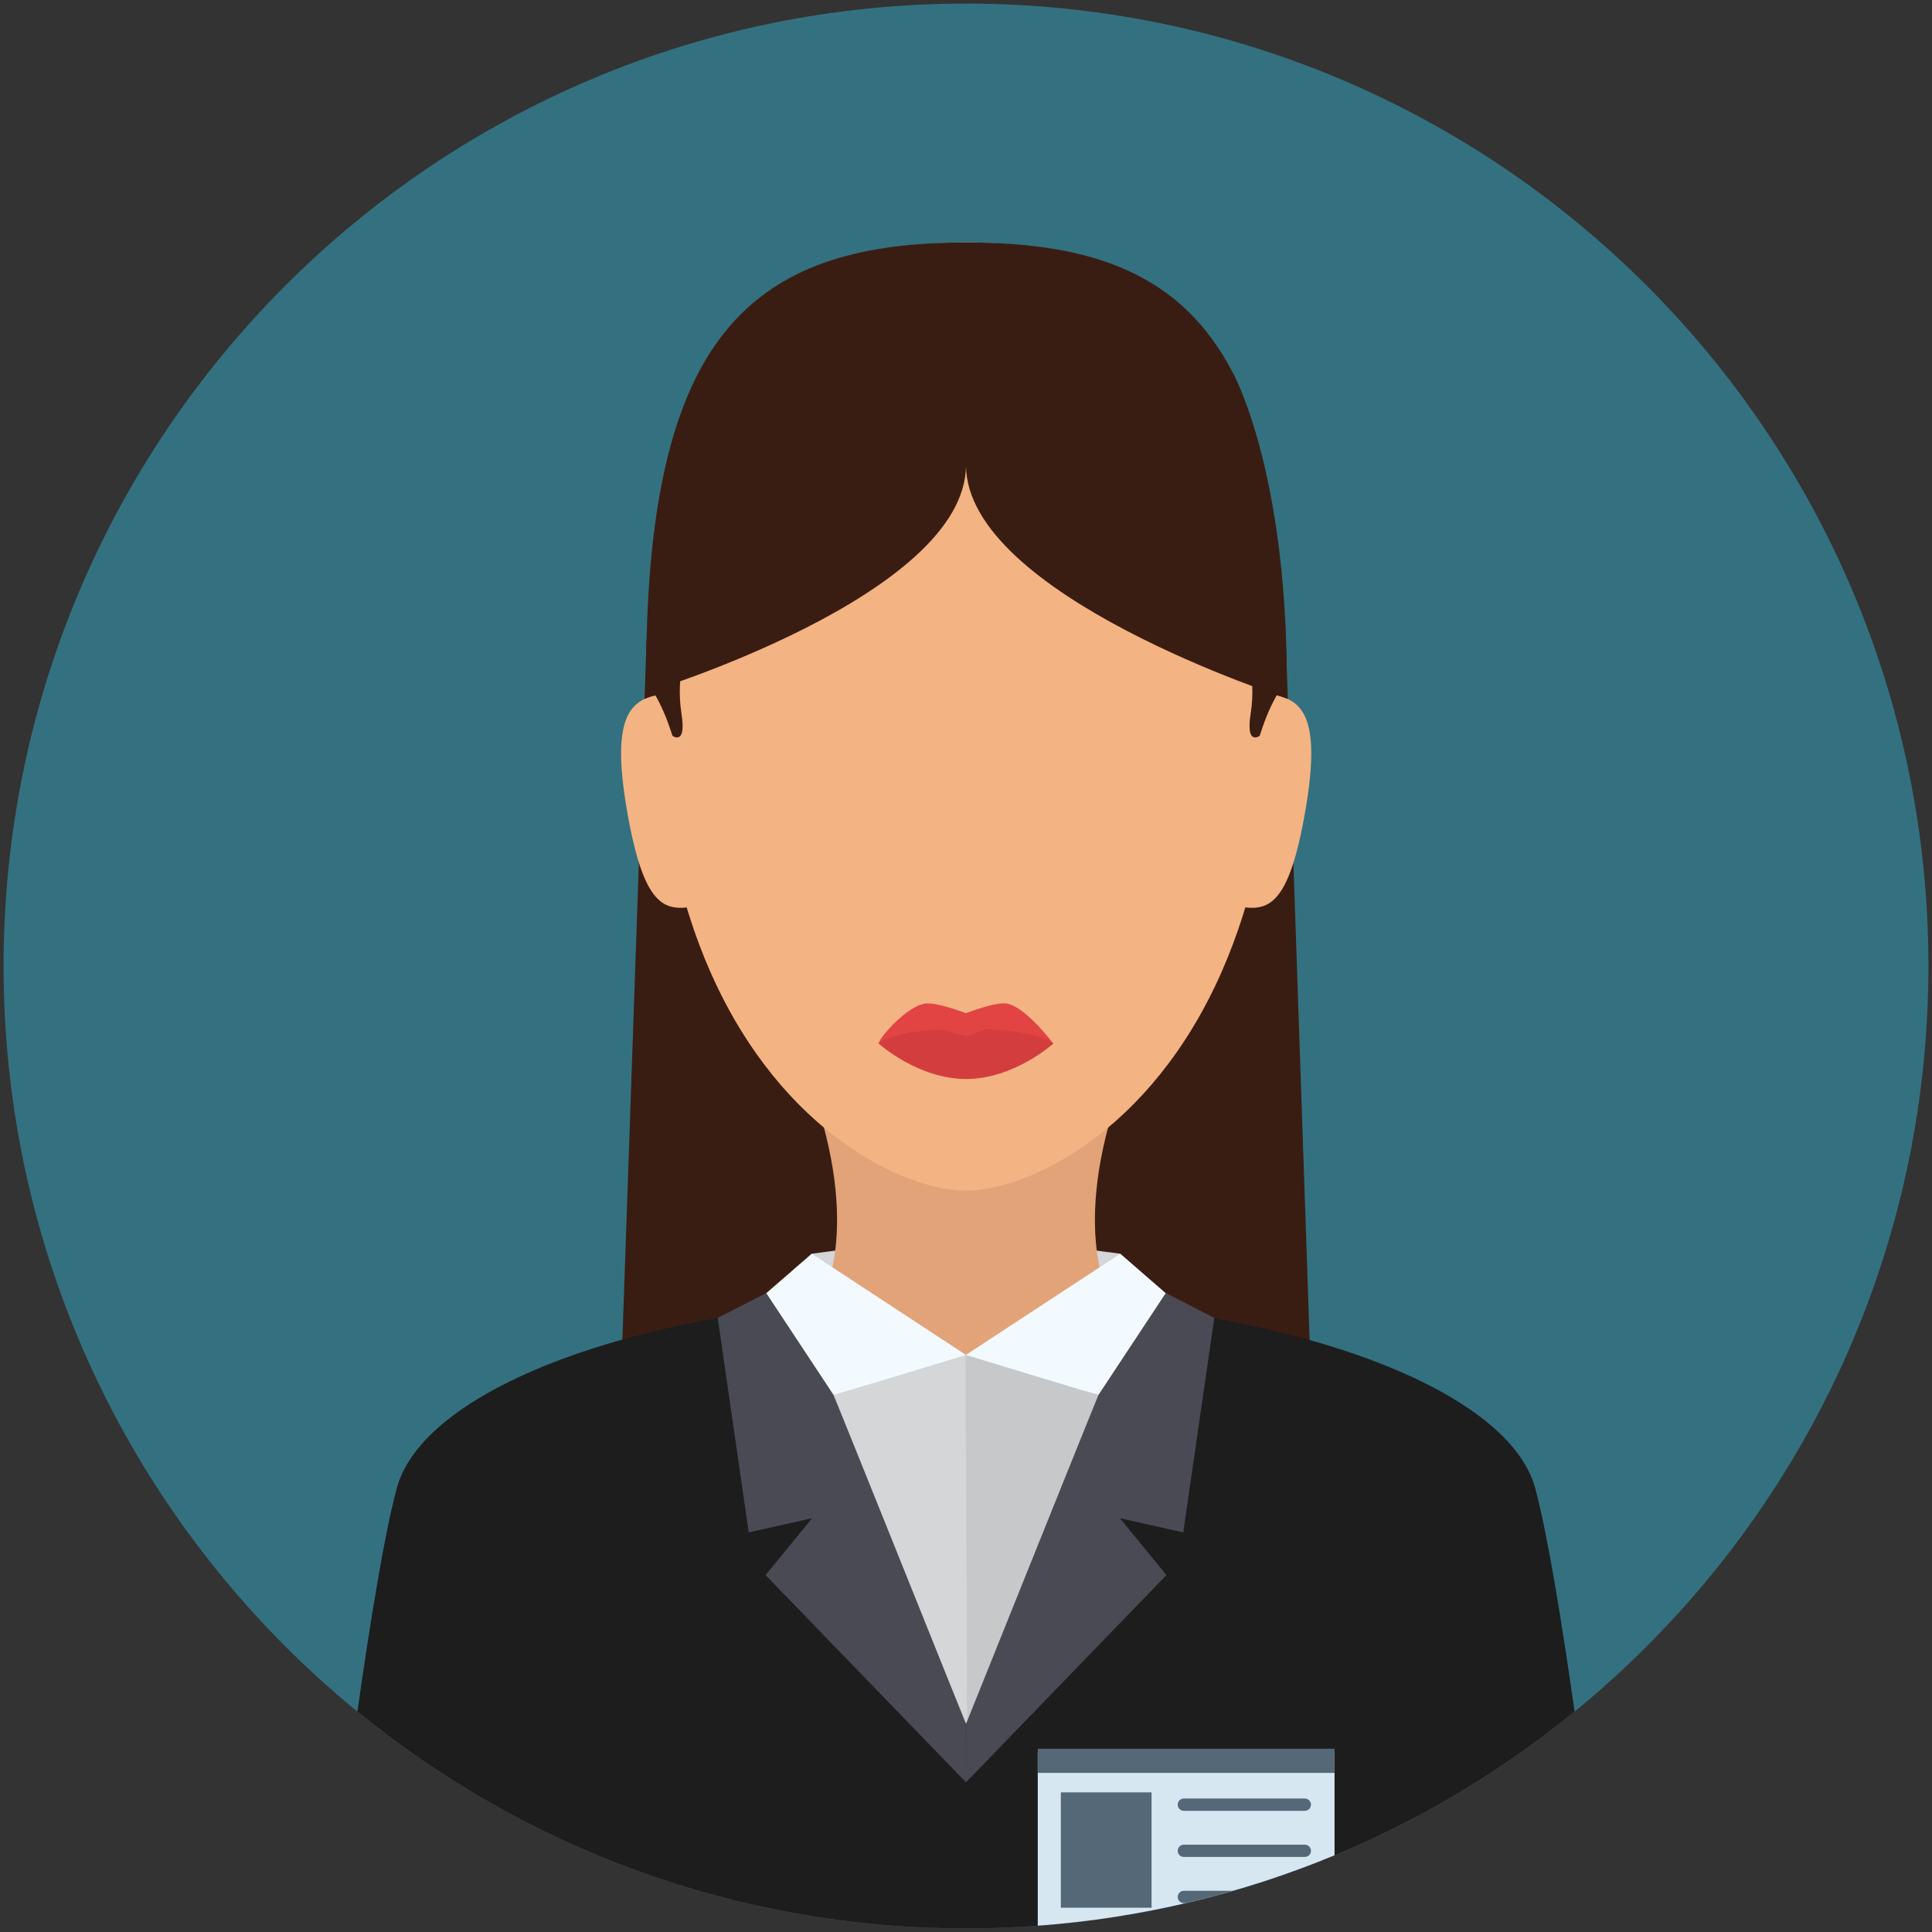 <?xml version="1.0" encoding="UTF-8"?>
<svg width="498px" height="498px" viewBox="0 0 498 498" version="1.1" xmlns="http://www.w3.org/2000/svg" xmlns:xlink="http://www.w3.org/1999/xlink">
    <rect x="0" y="0" width="498" height="498" fill="#333333" stroke="none"/>
    <!-- Generator: Sketch 41 (35326) - http://www.bohemiancoding.com/sketch -->
    <title>female01</title>
    <desc>Created with Sketch.</desc>
    <defs></defs>
    <g id="Page-1" stroke="none" stroke-width="1" fill="none" fill-rule="evenodd">
        <g id="female01">
            <g id="Layer_1">
                <g id="Group">
                    <path d="M497.079,249.006 C497.079,111.984 386.009,0.924 249.003,0.924 C111.991,0.924 0.921,111.984 0.921,249.006 C0.921,386.007 111.991,497.076 249.003,497.076 C386.009,497.076 497.079,386.007 497.079,249.006 L497.079,249.006 Z" id="Shape" fill="#337180"></path>
                    <path d="M338,357.735 C338,357.735 314.603,381.192 249,381.192 C183.397,381.192 160,357.735 160,357.735 L166.667,164.834 L331.236,159.154 L338,357.735 L338,357.735 Z" id="Shape" fill="#3A1D12"></path>
                    <path d="M248.666,334.321 C171.5,334.321 109.571,356.375 102.259,383.654 C99,395.812 95.297,418.846 92.133,441.179 C134.88,476.113 189.49,497.076 249.003,497.076 C308.512,497.076 363.119,476.113 405.865,441.18 C402.701,418.847 398.998,395.812 395.739,383.653 C388.427,356.375 325.832,334.321 248.666,334.321 L248.666,334.321 Z" id="Shape" fill="#1D1D1E"></path>
                    <g transform="translate(267, 450)">
                        <path d="M77,1.63 L0.5,1.63 L0.5,46.382 C27.423,44.397 53.15,38.121 77,28.223 L77,1.63 L77,1.63 Z" id="Shape" fill="#D6E7F2"></path>
                        <rect id="Rectangle-path" fill="#556877" x="0.5" y="0.766" width="76.5" height="6.223"></rect>
                        <g transform="translate(36, 13)" id="Shape" fill="#556877">
                            <path d="M33.336,3.766 L2.154,3.766 C1.279,3.766 0.569,3.057 0.569,2.181 C0.569,1.305 1.279,0.595 2.154,0.595 L33.336,0.595 C34.212,0.595 34.922,1.305 34.922,2.181 C34.922,3.056 34.212,3.766 33.336,3.766 L33.336,3.766 Z"></path>
                            <path d="M33.336,15.657 L2.154,15.657 C1.279,15.657 0.569,14.947 0.569,14.071 C0.569,13.196 1.279,12.486 2.154,12.486 L33.336,12.486 C34.212,12.486 34.922,13.196 34.922,14.071 C34.922,14.947 34.212,15.657 33.336,15.657 L33.336,15.657 Z"></path>
                            <path d="M2.154,24.377 C1.279,24.377 0.569,25.086 0.569,25.963 C0.569,26.838 1.279,27.548 2.154,27.548 L2.708,27.548 C6.806,26.59 10.867,25.536 14.883,24.377 L2.154,24.377 L2.154,24.377 Z"></path>
                        </g>
                        <rect id="Rectangle-path" fill="#556877" x="6.445" y="12.009" width="23.387" height="29.728"></rect>
                    </g>
                    <polygon id="Shape" fill="#D4D6D8" points="211.088 336.333 248.708 364.406 286.912 336.333 288.773 323.167 248.75 317.917 209.227 323.167"></polygon>
                    <g transform="translate(160, 62)" id="Shape">
                        <path d="M127.89,221.039 L50.11,221.039 C62.246,257.627 51.088,274.333 51.088,274.333 L78,287.25 L100,287.25 L126.912,274.333 C126.912,274.333 115.754,257.627 127.89,221.039 L127.89,221.039 Z" fill="#E2A379"></path>
                        <path d="M168.753,114.096 C168.753,21.667 133.046,0.5 89.002,0.5 C44.954,0.5 9.247,21.667 9.247,114.096 C9.247,145.362 14.842,169.861 23.22,188.769 C41.652,230.367 73.555,244.905 89.002,244.905 C104.447,244.905 136.35,230.367 154.781,188.769 C163.158,169.861 168.753,145.362 168.753,114.096 L168.753,114.096 Z" fill="#F4B382"></path>
                        <path d="M111.5,207 C111.5,207 101.426,212.25 89,212.25 C76.574,212.25 66.5,207 66.5,207 C66.5,205.64 73.641,197.409 78.439,196.687 C81.433,196.236 89,199.167 89,199.167 C89,199.167 96.461,196.228 99.432,196.667 C104.303,197.387 111.5,207 111.5,207 L111.5,207 Z" fill="#E24444"></path>
                        <path d="M111.5,207 C111.5,207 101.426,216.125 89,216.125 C76.574,216.125 66.5,207 66.5,207 C66.5,207 68.825,204.193 81.975,203.383 C84.192,203.246 87.076,205 89,205 C90.666,205 93.176,203.227 95.127,203.332 C108.783,204.065 111.5,207 111.5,207 L111.5,207 Z" fill="#D33D3D"></path>
                        <path d="M51.088,274.333 C51.088,274.333 67.916,302.406 88.708,302.406 C109.5,302.406 126.912,274.333 126.912,274.333 L88.75,255.916 L51.088,274.333 L51.088,274.333 Z" fill="#E2A379"></path>
                        <g transform="translate(0, 116)" fill="#F4B382">
                            <path d="M1.564,30.629 C5.867,55.788 11.209,56.958 18.832,55.654 L10.686,0.883 C3.062,2.187 -2.736,5.47 1.564,30.629 L1.564,30.629 Z"></path>
                            <path d="M167.412,0.883 L159.266,55.654 C166.891,56.958 172.233,55.788 176.534,30.629 C180.836,5.47 175.035,2.187 167.412,0.883 L167.412,0.883 Z"></path>
                        </g>
                        <path d="M171.666,118 C172.418,60 157.723,33.968 157.723,33.968 C144.691,8.915 122.216,0.5 89,0.5 C35.981,0.5 9.836,22.625 6.849,97.154 C6.606,103.219 6.438,109.81 6.5,116.584 C6.5,116.584 89,91.501 89,57.853 C89,91.5 171.666,118 171.666,118 L171.666,118 Z" fill="#3A1D12"></path>
                        <g transform="translate(6, 110)" fill="#3A1D12">
                            <path d="M9.667,12 C9.24,9.301 9.177,6.834 9.248,4.853 C9.351,2.002 9.734,0.166 9.734,0.166 L0.359,3.666 C0.341,5.094 0.334,6.538 0.334,7.999 C0.334,7.999 1.346,7.674 3.133,7.055 C3.048,7.084 2.958,7.116 2.877,7.143 C4.165,9.333 5.78,12.695 7.334,17.665 C7.334,17.667 10.996,20.395 9.667,12 L9.667,12 Z"></path>
                            <path d="M156.791,4.875 C156.861,6.853 156.797,9.311 156.371,12.001 C155.043,20.395 158.705,17.668 158.705,17.668 C160.255,12.708 161.859,9.346 163.137,7.152 C164.756,7.709 165.666,8.001 165.666,8.001 C165.666,6.535 165.658,5.086 165.641,3.654 L156.304,0.168 C156.304,0.167 156.689,2.012 156.791,4.875"></path>
                        </g>
                    </g>
                    <path d="M249.293,444.333 C268.753,444.333 290.832,336.333 290.832,336.333 L248.889,349.25 L207.584,336.333 C207.584,336.333 229.832,444.333 249.293,444.333 L249.293,444.333 Z" id="Shape" fill="#C7C8C9"></path>
                    <path d="M249.293,444.333 L248.889,349.25 L203,336.333 C203,336.333 249.187,444.333 249.293,444.333 L249.293,444.333 Z" id="Shape" fill="#D4D6D8"></path>
                    <path d="M306.666,338.713 L288.773,323.166 L248.979,349.249 C248.979,349.249 283.009,359.675 283.177,359.508 L306.666,338.713 L306.666,338.713 Z" id="Shape" fill="#F3FAFF"></path>
                    <path d="M191.333,338.713 L209.227,323.166 L248.98,349.249 C248.98,349.249 214.991,359.675 214.823,359.508 L191.333,338.713 L191.333,338.713 Z" id="Shape" fill="#F3FAFF"></path>
                    <path d="M197.5,333.292 L185,339.73 L193,395 L209.334,391.333 L197.334,406 L249,459.416 L248.979,444.333 C248.979,444.333 214.99,359.676 214.822,359.509 L197.5,333.292 L197.5,333.292 Z" id="Shape" fill="#4A4A54"></path>
                    <path d="M300.5,333.292 L313,339.73 L305,395 L288.668,391.333 L300.668,406 L249,459.416 L249.021,444.333 C249.021,444.333 283.01,359.676 283.177,359.509 L300.5,333.292 L300.5,333.292 Z" id="Shape" fill="#4A4A54"></path>
                </g>
            </g>
        </g>
    </g>
</svg>